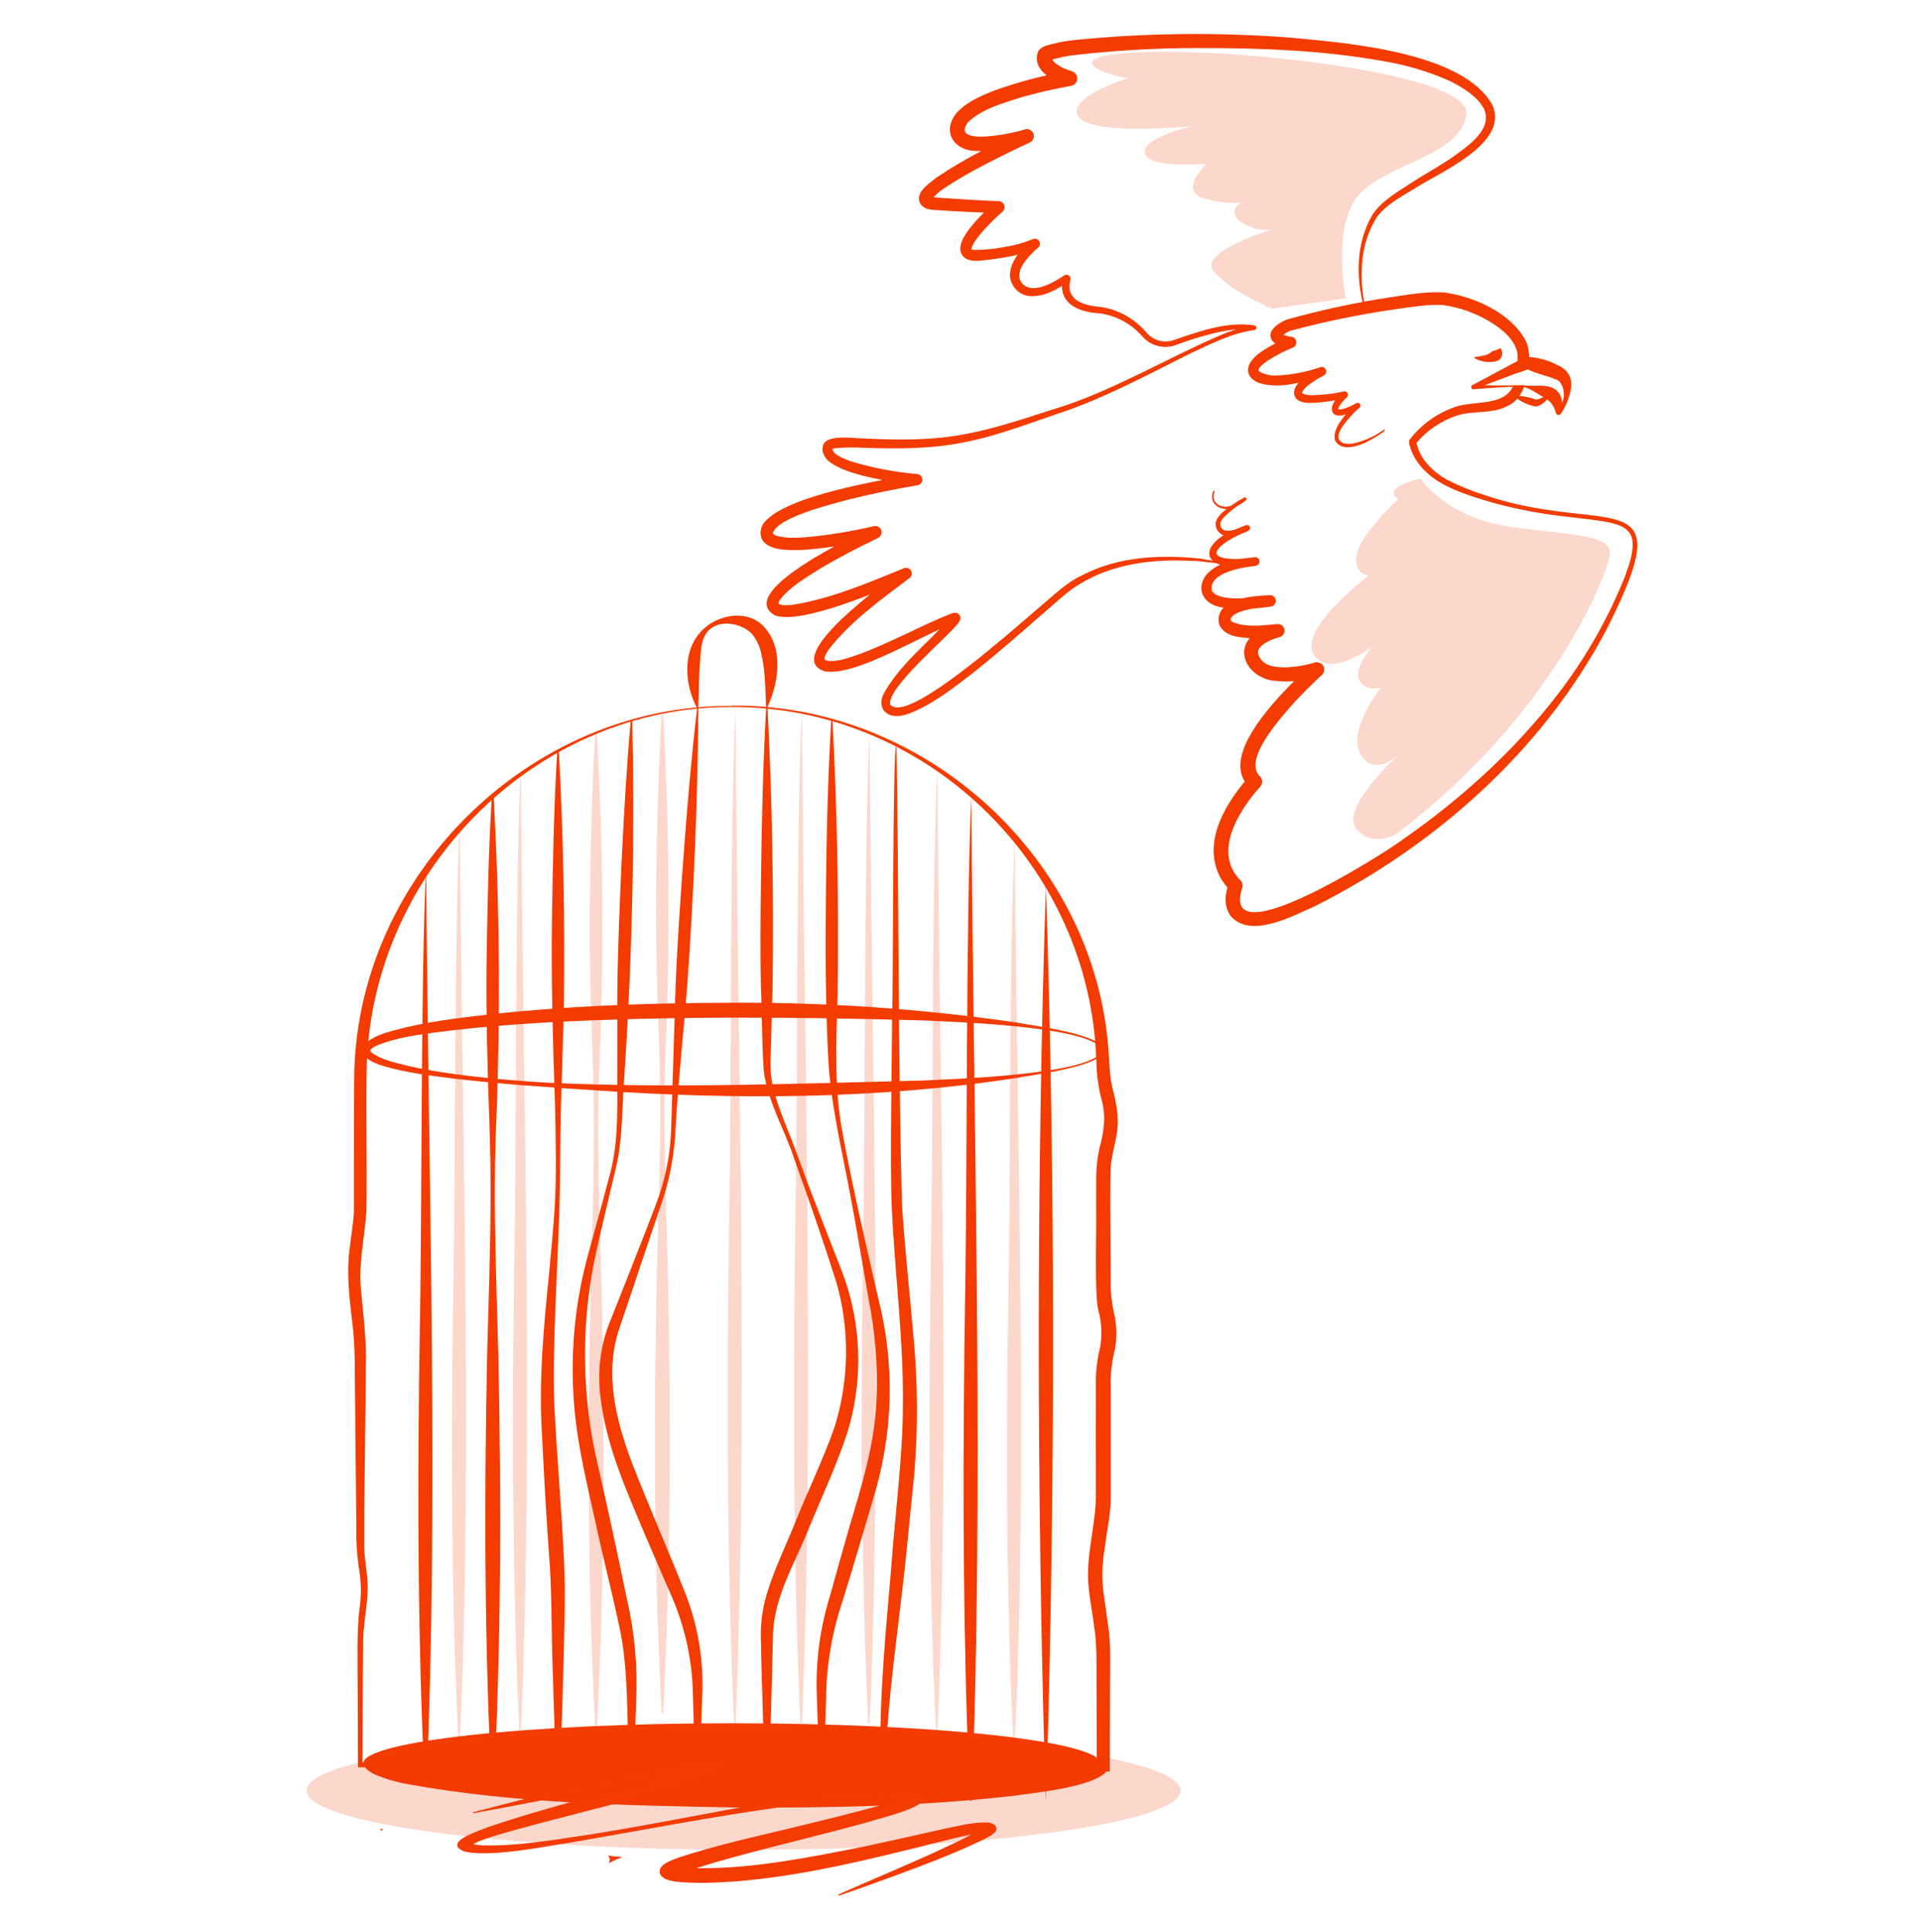 <svg width="170" height="171" viewBox="0 0 170 171" fill="none" xmlns="http://www.w3.org/2000/svg">
<g clip-path="url(#clip0_941_447467)">
<g clip-path="url(#clip1_941_447467)">
<path d="M61.835 62.666C61.779 70.902 61.422 79.225 60.836 87.443C60.547 91.137 60.007 96.175 59.82 99.811C59.737 101.897 59.382 103.964 58.762 105.958L56.772 111.841L54.8 117.718C53.509 121.577 54.536 125.721 55.934 129.44C57.414 133.259 59.103 137.065 60.618 140.887C61.802 143.843 62.332 147.02 62.17 150.2C62.084 153.18 61.981 156.533 61.826 159.514H61.702C61.643 158.48 61.602 157.446 61.562 156.409C61.481 154.661 61.41 151.994 61.354 150.2C61.331 147.159 60.697 144.153 59.491 141.362C58.659 139.468 57.852 137.565 57.029 135.668C55.421 131.831 53.676 127.953 53.18 123.747C52.887 121.605 53.117 119.425 53.85 117.392C54.608 115.448 55.393 113.533 56.138 111.608C56.793 109.925 57.768 107.504 58.364 105.827C59.022 103.883 59.381 101.85 59.429 99.799L59.814 87.402C59.972 83.388 60.28 79.036 60.578 75.018C60.888 70.892 61.245 66.77 61.727 62.656H61.848L61.835 62.666Z" fill="#F43B00"/>
<path d="M67.953 62.568C68.381 70.814 68.511 79.168 68.406 87.423L68.232 93.632C68.174 94.641 68.279 95.652 68.542 96.628C69.067 98.578 70.008 100.524 70.669 102.446C71.911 105.861 73.255 109.22 74.568 112.601C74.711 112.97 74.966 113.721 75.077 114.1C76.297 118.195 76.297 122.557 75.077 126.651C74.115 129.657 72.771 132.454 71.591 135.36C70.349 138.439 68.561 141.311 68.44 144.645C68.334 149.56 68.204 154.49 67.962 159.401H67.838C67.63 155.259 67.527 151.118 67.409 146.983C67.409 146.399 67.369 145.201 67.359 144.654C67.367 143.296 67.594 141.948 68.033 140.662C68.682 138.65 69.585 136.806 70.371 134.857C71.51 132.004 72.892 129.191 73.901 126.301C75.183 122.171 75.245 117.759 74.081 113.594C72.91 109.9 71.634 106.23 70.324 102.582C69.508 100.099 68.151 97.826 67.686 95.231C67.474 94.032 67.459 88.711 67.375 87.429C67.31 84.421 67.338 81.13 67.375 78.116C67.446 72.975 67.546 67.719 67.841 62.593L67.953 62.568Z" fill="#F43B00"/>
<path d="M55.981 63.779C56.202 73.745 56.003 83.999 55.361 93.961L55.177 96.976C55.087 98.795 55.019 101.26 54.615 103.011C53.936 105.954 53.194 108.885 52.579 111.837C51.434 117.71 51.547 123.759 52.911 129.585C53.815 133.506 54.659 137.443 55.472 141.383C56.174 144.36 56.462 147.42 56.326 150.476C56.242 153.375 56.14 156.644 55.985 159.531H55.86C55.755 157.52 55.67 155.508 55.606 153.496C55.513 150.569 55.516 147.405 54.951 144.552C54.358 141.622 53.588 138.682 52.945 135.751C52.098 131.793 51.042 127.856 50.794 123.799C50.516 119.729 50.891 115.642 51.902 111.691C52.542 109.257 53.262 106.829 53.88 104.395C54.895 101.002 54.612 97.445 54.656 93.943V87.901C54.699 83.993 54.879 79.749 55.059 75.834C55.261 71.814 55.488 67.793 55.848 63.779H55.981Z" fill="#F43B00"/>
<path d="M73.709 63.777C74.138 71.796 74.268 79.921 74.166 87.952C74.048 91.926 73.837 96.046 74.541 99.963C75.438 104.872 76.6 109.857 77.714 114.735C78.488 117.705 78.843 120.769 78.769 123.837C78.683 126.913 78.171 129.963 77.248 132.899C76.429 135.693 75.507 138.798 74.647 141.592C73.683 144.411 73.174 147.367 73.141 150.346C73.091 152.038 73.017 154.693 72.936 156.391C72.896 157.397 72.852 158.406 72.796 159.412H72.672C72.517 156.524 72.415 153.258 72.331 150.346C72.184 147.271 72.577 144.193 73.492 141.253C74.023 139.31 74.585 137.376 75.128 135.435C76.267 131.586 77.478 127.82 77.612 123.797C77.729 120.816 77.487 117.832 76.891 114.908C76.391 112.021 75.861 108.836 75.32 105.977C74.594 102.006 73.607 98.06 73.352 94.018C73.076 89.051 73.079 83.867 73.129 78.893C73.178 73.92 73.302 68.779 73.594 63.784L73.709 63.777Z" fill="#F43B00"/>
<path d="M49.471 66.344C49.896 74.012 50.027 81.785 49.924 89.463C49.865 91.434 49.726 96.243 49.663 98.134C49.586 100.95 49.62 104.014 49.536 106.826C49.381 112.179 48.915 118.791 49.067 124.119C49.294 128.85 49.754 133.783 49.952 138.517C50.095 141.417 49.952 144.326 49.896 147.225C49.791 151.078 49.676 154.934 49.471 158.786H49.347C49.139 154.934 49.036 151.078 48.918 147.225C48.822 144.347 48.869 141.47 48.682 138.595C48.406 134.854 48.17 130.803 47.993 127.055C47.683 122.212 48.145 117.376 48.633 112.564C48.779 110.875 49.03 108.478 49.114 106.808C49.285 104.014 49.204 100.947 49.151 98.146C48.965 92.63 48.773 86.315 48.881 80.805C48.953 76.02 49.052 71.131 49.347 66.356L49.471 66.344Z" fill="#F43B00"/>
<path d="M43.691 70.234C44.262 80.366 44.326 90.52 43.883 100.658C43.691 107.1 43.952 113.588 44.125 120.024C44.386 132.942 44.374 145.85 43.691 158.759H43.567C42.884 145.85 42.868 132.942 43.129 120.024C43.303 113.588 43.563 107.1 43.374 100.658C43.185 95.38 42.992 89.333 43.101 84.058C43.172 79.476 43.275 74.797 43.567 70.225L43.691 70.234Z" fill="#F43B00"/>
<path d="M37.733 76.797C37.885 101.322 38.748 128.527 37.954 152.944C37.879 154.636 37.829 156.328 37.733 158.02H37.609C37.513 156.328 37.463 154.636 37.389 152.944C36.954 141.125 36.982 129.226 37.174 117.41C37.376 107.376 37.236 86.576 37.733 76.797Z" fill="#F43B00"/>
<path opacity="0.2" d="M40.71 72.719C40.859 97.244 41.725 124.449 40.93 148.866C40.856 150.558 40.806 152.25 40.71 153.942H40.586C40.489 152.25 40.44 150.558 40.365 148.866C39.931 137.047 39.959 125.148 40.151 113.332C40.353 103.298 40.213 82.498 40.71 72.719Z" fill="#F43B00"/>
<path opacity="0.2" d="M46.108 67.816C46.26 93.584 47.127 122.189 46.332 147.854C46.257 149.632 46.204 151.411 46.108 153.19H45.984C45.891 151.411 45.838 149.632 45.764 147.854C45.329 135.436 45.357 122.924 45.549 110.503C45.754 99.948 45.611 78.111 46.108 67.816Z" fill="#F43B00"/>
<path opacity="0.2" d="M52.841 64.793C53.414 74.913 53.479 85.056 53.034 95.183C52.844 101.615 53.105 108.091 53.276 114.521C53.537 127.417 53.524 140.307 52.841 153.197H52.717C52.034 140.307 52.019 127.429 52.279 114.521C52.453 108.091 52.714 101.615 52.525 95.183C52.335 89.905 52.143 83.873 52.251 78.605C52.323 74.029 52.425 69.36 52.717 64.793H52.841Z" fill="#F43B00"/>
<path opacity="0.2" d="M58.708 63.286C59.283 73.402 59.347 83.541 58.901 93.663C58.711 100.099 58.972 106.575 59.146 113.001C59.407 125.897 59.391 138.79 58.708 151.677H58.584C57.901 138.79 57.889 125.91 58.149 113.001C58.323 106.575 58.584 100.096 58.392 93.663C58.202 88.386 58.01 82.357 58.118 77.088C58.193 72.512 58.292 67.843 58.584 63.273L58.708 63.286Z" fill="#F43B00"/>
<path opacity="0.2" d="M65.122 62.66C65.271 89.803 66.137 119.907 65.342 146.929C65.268 148.791 65.218 150.676 65.122 152.548H64.998C64.901 150.685 64.852 148.801 64.777 146.929C64.343 133.846 64.371 120.68 64.563 107.604C64.765 96.496 64.625 73.52 65.122 62.66Z" fill="#F43B00"/>
<path opacity="0.2" d="M70.993 62.66C71.145 89.803 72.008 119.907 71.213 146.929C71.139 148.791 71.089 150.676 70.993 152.548H70.869C70.773 150.685 70.723 148.801 70.648 146.929C70.214 133.846 70.242 120.68 70.434 107.604C70.636 96.496 70.496 73.52 70.993 62.66Z" fill="#F43B00"/>
<path opacity="0.2" d="M76.993 64.66C77.145 91.199 78.008 120.633 77.213 147.054C77.139 148.875 77.089 150.718 76.993 152.548H76.869C76.773 150.727 76.723 148.884 76.648 147.054C76.214 134.262 76.242 121.389 76.434 108.604C76.636 97.743 76.496 75.278 76.993 64.66Z" fill="#F43B00"/>
<path opacity="0.2" d="M82.993 67.816C83.145 93.596 84.008 122.189 83.213 147.853C83.139 149.622 83.089 151.412 82.993 153.19H82.869C82.773 151.421 82.723 149.631 82.648 147.853C82.214 135.428 82.242 122.923 82.434 110.503C82.636 99.953 82.496 78.131 82.993 67.816Z" fill="#F43B00"/>
<path opacity="0.2" d="M89.85 74.281C90.002 98.341 90.866 125.027 90.071 148.979C89.996 150.631 89.947 152.301 89.85 153.96H89.726C89.63 152.309 89.58 150.639 89.506 148.979C89.071 137.383 89.099 125.712 89.292 114.121C89.493 104.274 89.354 83.907 89.85 74.281Z" fill="#F43B00"/>
<path d="M79.376 66.034C79.578 76.959 79.525 96.225 79.879 106.929C80.096 110.267 80.606 115.169 80.904 118.565C81.262 122.481 81.281 126.421 80.963 130.341L80.382 136.165C79.836 141.976 78.923 147.76 78.519 153.584C78.392 155.518 78.373 157.474 78.268 159.42H78.144C78.06 157.468 77.973 155.524 77.951 153.568C78.013 147.71 78.687 141.883 79.131 136.047C79.441 132.616 79.957 127.841 79.944 124.445C80.025 118.829 79.218 112.586 78.966 106.976C78.774 102.94 78.994 93.546 78.988 89.417C79.1 89.47 79.019 65.745 79.361 66.034H79.376Z" fill="#F43B00"/>
<path d="M86.007 70.504C86.159 97.349 87.025 127.124 86.23 153.847C86.156 155.71 86.103 157.551 86.007 159.404H85.882C85.789 157.542 85.737 155.701 85.662 153.847C85.227 140.911 85.255 127.888 85.448 114.954C85.653 103.967 85.51 81.239 86.007 70.504Z" fill="#F43B00"/>
<path d="M92.606 78.402C93.445 104.418 93.426 130.868 92.699 156.875L92.606 159.405L92.513 156.875C91.787 130.856 91.768 104.409 92.606 78.402Z" fill="#F43B00"/>
<path d="M97.746 92.974C97.6 94.433 91.326 95.147 89.954 95.429C77.598 97.32 65.043 97.364 52.594 96.507C48.443 96.243 44.296 95.957 40.16 95.476C38.09 95.209 36.004 94.97 33.986 94.374C33.092 94.132 31.331 93.359 32.455 92.272C33.477 91.474 34.793 91.245 36.004 90.925C37.37 90.614 38.748 90.382 40.126 90.189C48.388 89.078 56.736 88.783 65.062 88.761C73.392 88.73 81.713 89.313 89.957 90.506C91.431 90.801 97.588 91.515 97.746 92.974ZM97.622 92.974C96.849 90.819 84.176 90.441 81.637 90.326C70.594 90.015 59.533 89.925 48.496 90.499C45.742 90.664 42.976 90.869 40.251 91.179C37.913 91.49 35.476 91.673 33.287 92.579C33.157 92.644 33.033 92.721 32.918 92.809C32.855 92.853 32.806 92.915 32.778 92.986C32.799 93.061 32.843 93.128 32.905 93.175C33.837 93.855 35.038 94.067 36.146 94.355C37.484 94.666 38.847 94.883 40.216 95.072C42.952 95.445 45.711 95.678 48.471 95.839C59.52 96.361 70.588 95.914 81.64 95.65C84.263 95.519 96.821 95.15 97.622 92.986V92.974Z" fill="#F43B00"/>
<path d="M64.788 159.64C82.805 159.64 97.41 158.051 97.41 156.091C97.41 154.132 82.805 152.543 64.788 152.543C46.771 152.543 32.166 154.132 32.166 156.091C32.166 158.051 46.771 159.64 64.788 159.64Z" fill="#F43B00"/>
<path d="M64.769 62.587C47.533 62.525 33.187 76.924 32.482 93.989C32.377 98.202 32.516 102.939 32.445 107.155C32.302 109.484 31.737 111.753 31.954 114.091C32.159 116.373 32.491 118.847 32.383 121.132C32.383 125.478 32.221 132.603 32.249 136.924C32.268 138.07 32.532 139.274 32.56 140.426C32.56 142.202 32.1 143.919 32.156 145.685C32.109 147.992 32.109 153.863 32.088 156.225L31.892 156.029H32.6C32.645 156.206 32.757 156.358 32.91 156.455C33.328 156.727 33.783 156.936 34.261 157.076C38.899 158.352 43.764 158.578 48.542 158.938C54.04 159.274 59.553 159.345 65.061 159.308C73.309 159.202 81.58 158.907 89.763 157.883C91.787 157.649 93.79 157.255 95.752 156.706C96.249 156.583 96.714 156.357 97.118 156.042L97.661 155.654H97.686L97.115 156.225L97.09 149.175C97.074 147.489 97.149 145.645 96.882 143.987C96.748 142.925 96.478 141.504 96.388 140.457C96.112 137.818 96.99 135.13 97.031 132.522C97.015 129.272 97.031 125.183 97.031 121.939C97.058 121.021 97.187 120.109 97.416 119.219C97.595 118.136 97.537 117.027 97.245 115.969C96.888 114.681 97.105 108.462 97.056 107.047C97.056 106.537 97.056 104.917 97.056 104.405C97.052 103.479 97.149 102.556 97.344 101.651C97.72 100.307 97.934 98.938 97.59 97.566C97.349 96.685 97.19 95.784 97.115 94.874L97.034 93.114C96.103 76.188 81.781 62.5 64.769 62.587ZM64.769 62.463C81.859 62.273 96.95 75.912 98.155 93.036C98.217 94.082 98.26 95.445 98.53 96.435C98.841 97.634 99.089 98.891 98.915 100.13C98.76 101.291 98.369 102.393 98.335 103.563C98.316 104.02 98.301 104.805 98.313 105.286C98.282 106.342 98.363 112.855 98.344 114.075C98.386 114.925 98.51 115.768 98.717 116.593C98.89 117.54 98.89 118.511 98.717 119.458C98.43 120.564 98.306 121.705 98.347 122.845C98.347 125.742 98.347 129.641 98.347 132.538C98.369 133.972 97.978 135.589 97.823 136.999C97.57 138.389 97.541 139.81 97.739 141.209C97.838 141.829 98.009 143.199 98.105 143.826C98.388 145.539 98.273 147.458 98.288 149.19L98.266 156.241V156.815H97.67L98.214 156.424C97.593 158.165 91.657 158.668 89.909 158.945C81.663 159.895 73.359 160.05 65.073 159.997C55.427 159.814 45.701 159.659 36.183 157.948C35.147 157.765 34.135 157.469 33.165 157.063C32.82 156.877 32.463 156.716 32.293 156.303L32.476 156.436H31.697V156.241L31.669 149.215C31.669 147.101 31.566 144.232 31.864 142.168C32.005 141.031 31.973 139.88 31.768 138.753C31.6 137.58 31.526 136.395 31.548 135.211C31.529 131.709 31.433 124.655 31.411 121.16C31.422 120.004 31.372 118.849 31.262 117.698C31.004 115.376 30.641 112.93 30.951 110.589C31.079 109.422 31.296 108.295 31.337 107.137C31.337 106.115 31.337 104.687 31.337 103.647C31.337 101.499 31.337 97.891 31.358 95.743C31.324 77.737 46.806 62.351 64.772 62.491L64.769 62.463Z" fill="#F43B00"/>
<path d="M61.713 62.676C60.543 60.472 60.369 57.324 62.412 55.573C63.725 54.43 65.954 54.02 67.379 55.225C69.435 57.066 69.006 60.326 67.948 62.586L67.826 62.555C67.767 60.922 67.752 59.329 67.413 57.898C67.29 57.237 66.999 56.618 66.569 56.1C65.691 55.169 63.651 54.759 62.682 55.871C62.167 56.439 62.083 57.243 62.03 57.972C61.977 58.702 61.909 59.475 61.894 60.254C61.878 61.034 61.872 61.831 61.822 62.66L61.701 62.688L61.713 62.676Z" fill="#F43B00"/>
<path d="M33.933 161.942C33.859 161.985 33.786 162.03 33.715 162.077V161.996C33.715 161.953 33.69 161.909 33.687 161.894C33.684 161.878 33.646 161.853 33.659 161.857C33.749 161.888 33.841 161.916 33.933 161.942C34.332 162.052 34.746 162.106 35.161 162.102C36.878 162.108 38.593 161.994 40.293 161.76C48.889 160.643 57.334 158.656 65.893 157.268C68.479 156.822 71.089 156.523 73.71 156.374C74.608 156.332 75.508 156.364 76.401 156.47C76.624 156.499 76.84 156.568 77.038 156.675C77.143 156.736 77.23 156.823 77.291 156.929C77.352 157.034 77.383 157.153 77.383 157.274C77.383 157.396 77.352 157.515 77.291 157.62C77.23 157.725 77.143 157.813 77.038 157.873C75.774 158.687 74.318 158.997 72.931 159.46C67.942 160.925 62.85 162.093 57.874 163.527C56.969 163.816 56.011 164.052 55.115 164.385C54.686 164.545 54.272 164.727 53.885 164.949C53.965 164.842 54.001 164.708 53.986 164.576C53.971 164.448 53.91 164.33 53.815 164.244L53.785 164.235H53.804C53.807 164.238 53.811 164.241 53.815 164.244L53.854 164.256C54.269 164.323 54.691 164.364 55.115 164.385C56.011 164.052 56.969 163.816 57.874 163.527C62.85 162.093 67.942 160.925 72.931 159.46C74.318 158.997 75.774 158.687 77.038 157.873C77.143 157.813 77.23 157.725 77.291 157.62C77.352 157.515 77.383 157.396 77.383 157.274C77.383 157.153 77.352 157.034 77.291 156.929C77.23 156.823 77.143 156.736 77.038 156.675C76.84 156.568 76.624 156.499 76.401 156.47C75.508 156.364 74.608 156.332 73.71 156.374C71.089 156.523 68.479 156.822 65.893 157.268C57.334 158.656 48.889 160.643 40.293 161.76C38.593 161.994 36.878 162.108 35.161 162.102C34.746 162.106 34.332 162.052 33.933 161.942Z" fill="#F43B00"/>
<path opacity="0.2" d="M65.834 163.739C87.203 163.739 104.525 161.392 104.525 158.498C104.525 155.604 87.203 153.258 65.834 153.258C44.465 153.258 27.143 155.604 27.143 158.498C27.143 161.392 44.465 163.739 65.834 163.739Z" fill="#F43B00"/>
<path d="M41.949 160.409C46.549 159.195 51.198 158.043 55.943 157.011C58.387 156.496 60.736 155.889 63.324 155.646C64.426 155.585 64.761 156.314 63.995 156.708C62.078 157.618 59.825 158.164 57.716 158.771C53.163 160.075 48.466 161.137 44.009 162.441C43.194 162.714 42.284 162.957 41.757 163.351C41.757 163.351 41.757 163.351 41.757 163.321C41.757 163.291 41.757 163.26 41.757 163.23C41.709 163.2 41.709 163.2 41.709 163.2C41.949 163.291 42.38 163.321 42.667 163.351C45.831 163.442 49.185 162.836 52.3 162.381C58.771 161.349 65.049 159.984 71.519 158.983C74.395 158.558 77.366 158.103 80.385 158.316C80.913 158.376 81.488 158.467 81.775 158.831C82.494 159.923 78.229 160.834 77.079 161.228C72.525 162.502 67.781 163.564 63.276 164.868C62.317 165.172 61.119 165.475 60.4 165.9C60.352 165.9 60.4 165.9 60.4 165.9C60.4 165.9 60.4 165.9 60.4 165.869C60.448 165.809 60.496 165.687 60.448 165.566C60.4 165.445 60.304 165.354 60.16 165.293C60.208 165.293 60.256 165.323 60.304 165.323C65.097 165.596 69.842 164.747 74.442 163.867C77.606 163.26 80.673 162.532 83.836 161.835C84.938 161.622 86.041 161.319 87.287 161.319C87.574 161.319 87.91 161.38 88.102 161.592C88.245 161.744 88.245 161.895 88.197 162.047C87.958 162.411 87.574 162.563 87.143 162.805C84.459 164.11 81.584 165.172 78.708 166.233C77.27 166.749 75.832 167.265 74.347 167.78C74.251 167.811 74.155 167.72 74.251 167.689C76.647 166.628 80.098 165.172 82.446 164.11C83.98 163.382 85.609 162.714 86.903 161.835C86.951 161.804 86.951 161.774 86.951 161.804C86.903 161.895 86.951 161.956 86.999 162.047C87.143 162.168 87.239 162.168 87.287 162.168C87.335 162.168 87.287 162.168 87.287 162.168C87.287 162.168 87.239 162.168 87.191 162.168C85.418 162.411 81.584 163.473 79.762 163.897C75.018 165.05 70.321 166.112 65.193 166.537C63.419 166.658 61.694 166.749 59.873 166.567C59.394 166.506 58.867 166.385 58.579 166.082C58.243 165.718 58.435 165.263 58.819 165.02C59.154 164.777 59.633 164.595 60.065 164.443C63.803 163.2 67.829 162.381 71.711 161.41C73.244 161.046 74.778 160.652 76.312 160.257C77.654 159.893 79.139 159.529 80.29 158.983C80.29 158.983 80.242 159.013 80.242 159.044C80.194 159.135 80.338 159.317 80.385 159.317C80.29 159.286 80.146 159.256 80.002 159.256C77.222 159.013 74.395 159.347 71.615 159.65C63.467 160.621 55.559 162.32 47.508 163.594C45.878 163.837 44.249 164.079 42.476 164.049C41.996 164.019 41.613 164.019 41.038 163.867C39.217 163.048 42.38 162.077 43.29 161.713C47.7 160.196 52.396 159.044 56.949 157.8C58.962 157.224 61.119 156.708 62.892 155.95C62.653 156.162 62.796 156.587 63.324 156.617C63.084 156.617 62.605 156.678 62.221 156.738C55.416 157.8 48.706 159.286 41.949 160.5C41.901 160.561 41.805 160.439 41.949 160.409Z" fill="#F43B00"/>
<path d="M108.555 49.841C107.456 49.937 106.423 49.611 105.333 49.639C101.968 49.487 98.503 49.915 95.591 51.706C94.517 52.327 93.645 53.221 92.695 54.01C90.521 55.901 88.373 57.807 86.107 59.598C84.374 60.921 82.642 62.302 80.587 63.134C80.031 63.33 79.345 63.525 78.724 63.255C77.927 62.877 77.895 62.06 78.262 61.368C79.696 58.813 82.08 56.978 84.008 54.848C84.077 54.77 84.142 54.689 84.201 54.603C84.201 54.603 84.201 54.603 84.185 54.643C84.182 54.663 84.182 54.683 84.185 54.702C84.182 54.786 84.205 54.869 84.25 54.94C84.296 55.01 84.362 55.065 84.44 55.097C84.589 55.137 84.589 55.112 84.601 55.115C84.614 55.118 84.601 55.115 84.601 55.115C81.77 56.112 75.651 59.986 72.966 59.409C69.175 58.074 78.659 51.399 79.969 50.362L80.463 51.228C77.948 52.256 70.966 55.333 68.61 54.469C65.012 52.405 75.75 47.41 77.302 46.618L77.669 47.668C75.631 48.14 73.562 48.468 71.478 48.649C70.947 48.69 70.413 48.704 69.88 48.689C69.194 48.649 68.284 48.602 67.682 48.028C67.185 47.565 67.287 46.693 67.657 46.264C69.588 43.868 77.917 42.517 81.099 41.965L81.127 42.946C80.097 42.828 79.091 42.675 78.079 42.483C76.542 42.151 74.956 41.862 73.586 40.987C73.142 40.704 72.655 40.055 72.876 39.434C73.142 38.404 75.632 38.813 76.474 38.813C79.504 38.953 82.509 39.009 85.477 38.419C88.457 37.882 91.322 36.82 94.207 35.936C99.015 34.309 103.396 31.683 108.049 29.677C108.997 29.261 109.997 28.973 111.02 28.82L110.996 29.23C109.443 28.957 107.795 29.395 106.28 29.814C105.498 30.04 104.752 30.307 103.961 30.593C103.529 30.725 103.071 30.746 102.629 30.653C102.187 30.56 101.776 30.357 101.434 30.062C101.277 29.918 101.129 29.766 100.99 29.606C100.046 28.598 98.788 27.942 97.423 27.743C95.442 27.647 93.579 26.846 94.117 24.508L94.653 24.896C93.654 25.588 92.543 26.25 91.263 26.215C90.778 26.195 90.319 25.992 89.978 25.646C89.637 25.3 89.439 24.838 89.426 24.353C89.444 23.421 89.953 22.707 90.497 22.052C90.762 21.743 91.051 21.455 91.36 21.189L91.856 21.925C90.5 22.571 89.037 22.8 87.569 22.99C86.883 23.043 86.197 23.238 85.52 22.894C83.76 21.736 87.184 18.78 88.063 17.908L88.417 18.839C86.936 18.839 85.505 18.749 84.055 18.668L82.971 18.603C82.481 18.572 81.925 18.566 81.537 18.113C80.873 17.098 82.26 16.25 82.928 15.716C85.377 14.049 87.966 12.792 90.612 11.509L91.052 12.655C89.478 13.096 87.985 13.456 86.312 13.357C84.396 13.279 83.394 11.587 84.694 10.004C85.557 9.044 86.74 8.542 87.867 8.079C90.057 7.277 92.316 6.68 94.616 6.294L94.548 7.585C93.269 7.197 91.347 6.241 91.9 4.59C92.045 4.346 92.271 4.162 92.539 4.071C93.432 3.793 94.352 3.611 95.284 3.528C101.612 2.908 107.982 2.844 114.321 3.338C119.257 3.801 129.598 4.602 132.156 9.33C133.624 12.745 127.378 15.291 125.149 16.747C124.003 17.448 122.703 18.137 121.899 19.23C121.175 20.404 120.738 21.731 120.623 23.105C120.486 24.485 120.579 25.878 120.899 27.227C120.901 27.235 120.901 27.244 120.9 27.252C120.898 27.26 120.895 27.267 120.891 27.274C120.887 27.281 120.881 27.287 120.875 27.292C120.868 27.297 120.86 27.3 120.852 27.302C120.837 27.305 120.821 27.302 120.807 27.294C120.793 27.286 120.783 27.274 120.778 27.259C120.033 24.548 120.061 21.45 121.539 18.973C122.38 17.762 123.653 17.042 124.845 16.259C126.037 15.477 127.26 14.816 128.415 14.046C129.765 13.071 132.227 11.54 131.405 9.653C130.824 8.535 129.542 7.769 128.427 7.194C126.545 6.354 124.562 5.758 122.529 5.418C117.056 4.434 111.436 4.236 105.87 4.254C102.386 4.259 98.905 4.454 95.442 4.838C94.604 4.916 93.777 5.081 92.974 5.331L92.996 5.307C93.01 5.295 93.022 5.281 93.033 5.266C93.081 5.203 93.114 5.13 93.129 5.052C93.116 5.125 93.126 5.2 93.16 5.266C93.496 5.8 94.247 6.092 94.911 6.312C95.053 6.356 95.177 6.447 95.261 6.569C95.346 6.691 95.387 6.839 95.378 6.987C95.369 7.136 95.311 7.277 95.212 7.388C95.113 7.499 94.98 7.574 94.834 7.601C93.365 7.86 91.91 8.194 90.475 8.601C88.82 9.125 86.942 9.625 85.691 10.842C84.108 13.015 89.863 11.773 90.705 11.463C90.86 11.407 91.032 11.415 91.181 11.485C91.331 11.556 91.447 11.683 91.502 11.838C91.558 11.994 91.55 12.166 91.48 12.315C91.409 12.465 91.282 12.58 91.127 12.636C89.832 13.236 88.538 13.878 87.271 14.533C86.004 15.174 84.776 15.888 83.592 16.672C83.194 16.928 82.836 17.242 82.531 17.604C82.499 17.644 82.49 17.678 82.496 17.656C82.506 17.578 82.486 17.5 82.44 17.436C82.388 17.38 82.388 17.396 82.419 17.408C82.621 17.465 82.83 17.494 83.04 17.495C84.812 17.616 86.659 17.746 88.41 17.805C88.519 17.805 88.625 17.838 88.714 17.899C88.803 17.96 88.871 18.048 88.909 18.149C88.948 18.25 88.954 18.361 88.927 18.466C88.901 18.571 88.843 18.666 88.761 18.737C88.07 19.34 87.422 19.993 86.824 20.689C86.513 21.081 86.051 21.649 86.011 22.074C86.011 22.074 85.986 22.046 86.011 22.074C86.062 22.1 86.118 22.117 86.175 22.124C87.067 22.131 87.957 22.05 88.833 21.885C89.725 21.754 90.599 21.516 91.434 21.174C91.532 21.127 91.644 21.117 91.749 21.147C91.854 21.176 91.944 21.243 92.003 21.334C92.062 21.426 92.086 21.535 92.07 21.643C92.053 21.751 91.999 21.849 91.915 21.919C91.124 22.62 89.59 24.092 90.546 25.138C91.509 26.07 93.275 25.005 94.234 24.378C94.294 24.338 94.365 24.317 94.437 24.319C94.509 24.32 94.579 24.343 94.637 24.386C94.696 24.428 94.74 24.487 94.764 24.555C94.788 24.623 94.79 24.696 94.772 24.766C94.3 26.628 96.041 27.066 97.516 27.178C98.36 27.315 99.17 27.614 99.9 28.059C100.532 28.451 101.098 28.94 101.577 29.509C101.853 29.816 102.211 30.038 102.61 30.148C103.008 30.259 103.429 30.254 103.824 30.133C106.134 29.36 108.59 28.42 111.079 28.808C111.128 28.818 111.17 28.846 111.2 28.885C111.23 28.924 111.245 28.973 111.242 29.022C111.24 29.071 111.22 29.118 111.186 29.154C111.152 29.189 111.107 29.212 111.058 29.218C109.102 29.472 107.239 30.428 105.442 31.263C101.806 33.073 98.218 35.02 94.374 36.377C91.561 37.308 88.522 38.522 85.619 39.099C82.621 39.757 79.482 39.739 76.442 39.639C75.59 39.585 74.735 39.6 73.884 39.683C73.812 39.694 73.742 39.716 73.676 39.748C73.676 39.748 73.698 39.748 73.723 39.683C73.748 39.618 73.723 39.683 73.723 39.683C73.639 40.245 74.89 40.664 75.365 40.847C77.274 41.419 79.236 41.795 81.22 41.968C81.285 41.974 81.348 41.993 81.405 42.023C81.463 42.054 81.513 42.095 81.555 42.146C81.596 42.196 81.627 42.254 81.645 42.316C81.664 42.378 81.671 42.443 81.664 42.508C81.653 42.617 81.607 42.719 81.531 42.799C81.456 42.879 81.357 42.931 81.248 42.949C79.243 43.293 77.231 43.7 75.257 44.191C73.788 44.582 68.762 45.799 68.427 47.214C68.455 47.283 68.514 47.32 68.613 47.37C69.395 47.68 70.501 47.609 71.382 47.553C73.401 47.367 75.404 47.04 77.377 46.572C77.511 46.542 77.651 46.562 77.771 46.629C77.891 46.696 77.982 46.805 78.027 46.934C78.072 47.064 78.067 47.206 78.014 47.332C77.962 47.459 77.864 47.562 77.74 47.621C75.958 48.475 74.183 49.4 72.49 50.415C71.295 51.172 69.985 51.933 69.113 53.02C69.008 53.136 68.943 53.283 68.93 53.439C69.259 53.631 69.805 53.572 70.218 53.532C73.617 52.986 76.859 51.595 80.037 50.3C80.15 50.255 80.276 50.251 80.391 50.291C80.506 50.331 80.603 50.411 80.663 50.517C80.724 50.623 80.743 50.747 80.719 50.867C80.695 50.986 80.628 51.093 80.531 51.166C78.023 53.063 75.353 54.969 73.409 57.45C73.204 57.76 72.966 58.099 73.021 58.381C73.071 58.432 73.135 58.466 73.204 58.48C74.117 58.636 75.139 58.229 76.045 57.922C78.839 56.9 81.407 55.438 84.17 54.333L84.312 54.283C84.351 54.269 84.39 54.259 84.43 54.252C84.528 54.23 84.631 54.236 84.725 54.271C84.821 54.306 84.903 54.372 84.959 54.457C85.014 54.543 85.041 54.644 85.036 54.746C85.012 54.9 84.946 55.044 84.843 55.162C83.698 56.605 78.606 60.803 78.811 62.355C79.802 63.671 84.645 59.809 85.678 59.046C87.939 57.295 90.102 55.413 92.282 53.538C93.396 52.607 94.455 51.548 95.784 50.94C99.043 49.226 102.831 49.077 106.42 49.465C107.115 49.626 107.826 49.709 108.54 49.71C108.556 49.71 108.572 49.717 108.584 49.728C108.596 49.74 108.602 49.756 108.602 49.772C108.602 49.789 108.596 49.805 108.584 49.816C108.572 49.828 108.556 49.834 108.54 49.834L108.555 49.841Z" fill="#F43B00"/>
<path fill-rule="evenodd" clip-rule="evenodd" d="M108.948 44.798C108.133 45.032 107.18 44.549 107.527 43.551L107.539 43.529C107.546 43.514 107.547 43.497 107.541 43.481C107.535 43.465 107.523 43.453 107.508 43.446C107.493 43.439 107.476 43.438 107.46 43.444C107.444 43.45 107.431 43.462 107.424 43.477C107.036 44.444 107.781 45.049 108.604 45.059C108.596 45.065 108.589 45.071 108.582 45.077C108.188 45.39 107.806 45.694 107.645 46.23C107.622 46.397 107.638 46.567 107.693 46.726C107.748 46.885 107.84 47.028 107.961 47.145C108.069 47.249 108.197 47.329 108.338 47.38C107.896 47.654 107.503 47.994 107.216 48.447C106.811 49.297 107.346 49.763 108.033 49.987C107.578 50.201 107.158 50.491 106.797 50.893C105.86 52.145 106.561 53.442 108.005 53.731C108.113 53.754 108.221 53.775 108.328 53.794C108.167 53.955 108.044 54.151 107.97 54.369C107.865 54.677 107.864 55.011 107.968 55.32C108.439 56.295 109.559 56.394 110.49 56.477C110.544 56.482 110.597 56.487 110.649 56.492C110.402 56.783 110.228 57.136 110.169 57.565C110.041 59.012 111.442 60.111 112.749 60.253C113.359 60.324 113.974 60.336 114.584 60.292C112.107 62.75 108.649 66.751 110.216 69.178C108.277 71.501 106.505 74.72 108.042 77.663C108.225 77.979 108.439 78.276 108.68 78.55C108.449 79.391 108.401 80.244 108.936 81.047C110.506 82.919 113.61 81.499 115.676 80.554C115.93 80.438 116.169 80.329 116.387 80.234C127.129 74.832 136.619 66.41 142.254 55.708C147.011 46.283 145.108 46.072 139.763 45.481C137.508 45.231 134.641 44.914 131.403 43.809C130.275 43.457 129.178 43.009 128.125 42.471C126.876 41.757 125.701 40.643 125.42 39.196C126.351 38.102 127.56 37.278 128.92 36.811C129.568 36.586 130.258 36.536 130.948 36.486C131.834 36.421 132.721 36.357 133.521 35.92C134.27 35.564 134.731 34.879 135.002 34.117L134.969 34.132H133.997C133.446 35.403 132.081 35.546 130.716 35.689C129.989 35.765 129.263 35.842 128.659 36.088C127.135 36.65 125.801 37.63 124.81 38.916C124.698 39.103 124.787 39.367 124.862 39.59C124.885 39.659 124.907 39.725 124.921 39.782C125.421 41.179 126.598 42.241 127.874 42.918C129.24 43.638 130.941 44.141 132.422 44.569C133.974 44.985 135.55 45.309 137.141 45.538C137.877 45.648 138.621 45.731 139.362 45.813C140.213 45.908 141.061 46.003 141.89 46.137L141.912 46.141C142.995 46.336 144.317 46.574 144.529 47.789C144.665 48.84 144.296 49.861 143.936 50.856C143.9 50.957 143.863 51.057 143.828 51.157C142.338 54.84 140.353 58.304 137.929 61.452C134.064 66.49 129.289 70.787 124.083 74.401C122.596 75.509 107.958 84.86 109.982 78.613C110.025 78.498 110.034 78.372 110.009 78.251C109.983 78.13 109.923 78.019 109.837 77.93C107.356 75.45 109.688 71.749 111.578 69.638C111.697 69.505 111.758 69.331 111.748 69.152C111.738 68.974 111.658 68.808 111.525 68.688C110.046 67.197 113.464 63.434 114.747 62.02C114.8 61.962 114.849 61.908 114.894 61.858C115.583 61.132 116.306 60.412 117.042 59.747C117.149 59.648 117.219 59.516 117.242 59.371C117.264 59.227 117.237 59.08 117.165 58.953C117.094 58.826 116.981 58.727 116.846 58.671C116.711 58.616 116.561 58.608 116.421 58.648C115.66 58.876 114.876 59.015 114.083 59.064C113.006 59.095 111.882 59.033 111.454 58.034C111.404 57.931 111.382 57.817 111.39 57.703C111.398 57.589 111.436 57.479 111.501 57.385C111.795 56.944 112.603 56.575 113.295 56.401C113.438 56.363 113.561 56.273 113.641 56.149C113.721 56.024 113.751 55.875 113.726 55.729C113.7 55.584 113.621 55.453 113.504 55.363C113.387 55.273 113.24 55.23 113.093 55.243C113.078 55.244 113.063 55.246 113.047 55.247L113.047 55.243C113.038 55.245 113.029 55.247 113.02 55.25C112.928 55.258 112.835 55.267 112.741 55.276C111.558 55.392 110.258 55.518 109.169 55.078C109.092 55.043 109.026 54.987 108.98 54.917C108.959 54.854 108.959 54.787 108.98 54.724C109.194 54.358 109.666 54.197 110.125 54.047C110.375 53.982 110.628 53.925 110.882 53.879C111.355 53.842 111.828 53.785 112.3 53.72C112.346 53.718 112.392 53.717 112.438 53.715L112.437 53.701C112.469 53.697 112.502 53.692 112.534 53.687C112.661 53.668 112.776 53.6 112.855 53.499C112.934 53.398 112.972 53.27 112.96 53.142C112.949 53.014 112.889 52.896 112.793 52.81C112.697 52.724 112.573 52.678 112.444 52.681C112.4 52.684 112.355 52.687 112.31 52.69C111.547 52.735 110.781 52.78 110.046 52.964C108.915 53.016 107.771 52.913 107.322 52.34C106.887 50.719 109.973 50.214 111.144 50.099L111.142 50.08C111.158 50.078 111.174 50.076 111.19 50.074C111.285 50.061 111.372 50.014 111.434 49.94C111.495 49.866 111.527 49.772 111.522 49.676C111.519 49.627 111.507 49.579 111.486 49.534C111.464 49.49 111.434 49.45 111.397 49.417C111.36 49.384 111.317 49.359 111.27 49.343C111.224 49.326 111.174 49.319 111.125 49.322C110.713 49.363 110.291 49.406 109.872 49.471C108.332 49.542 106.55 49.3 108.738 47.863C109.292 47.528 109.876 47.245 110.482 47.019L110.477 47.004C110.489 46.999 110.501 46.993 110.513 46.988C110.577 46.963 110.629 46.915 110.658 46.853C110.687 46.791 110.691 46.72 110.669 46.656C110.657 46.622 110.639 46.59 110.615 46.563C110.591 46.537 110.562 46.515 110.53 46.499C110.497 46.484 110.462 46.475 110.426 46.474C110.39 46.473 110.354 46.478 110.321 46.491C110.244 46.521 110.167 46.55 110.09 46.58C109.828 46.68 109.562 46.783 109.298 46.895C108.681 47.067 108.07 47.066 108.039 46.327C108.108 46.108 108.232 45.912 108.399 45.755C108.757 45.406 109.141 45.085 109.548 44.796C109.793 44.672 110.024 44.522 110.238 44.35C110.251 44.343 110.264 44.335 110.277 44.327L110.273 44.322C110.287 44.31 110.301 44.299 110.315 44.287C110.341 44.264 110.358 44.234 110.364 44.2C110.37 44.166 110.365 44.131 110.349 44.101C110.329 44.067 110.297 44.042 110.259 44.031C110.222 44.021 110.181 44.026 110.147 44.045C109.734 44.274 109.334 44.526 108.948 44.798ZM134.267 33.047L135.306 32.693C135.308 32.672 135.31 32.651 135.312 32.63C135.424 31.779 135.467 30.854 135.045 30.087C133.732 27.669 130.447 26.216 127.812 25.884C126.383 25.819 125.077 26.016 123.719 26.221C123.505 26.254 123.289 26.286 123.071 26.318C119.975 26.791 116.91 27.453 113.894 28.299C113.884 28.304 113.873 28.309 113.863 28.314C113.377 28.557 112.897 28.797 112.593 29.295C112.343 29.748 112.56 30.159 112.912 30.41C111.598 31.078 110.011 32.107 110.653 33.288C110.791 33.488 110.976 33.65 111.193 33.76L111.386 33.865L111.578 33.934C112.721 34.246 113.865 34.135 114.988 33.875C114.605 34.307 114.419 34.789 114.748 35.268C115.164 35.673 115.676 35.667 116.166 35.661C116.224 35.66 116.283 35.66 116.34 35.66C116.971 35.621 117.599 35.546 118.22 35.436C118.093 35.62 117.991 35.822 117.933 36.063C117.852 36.88 118.595 36.869 119.165 36.681C118.556 37.388 118.003 38.235 118.206 38.975C118.706 39.941 120.019 39.562 120.795 39.224C120.932 39.196 123.09 38.007 122.54 38.031C121.701 38.642 120.741 39.065 119.724 39.273C118.287 39.41 118.231 38.578 118.992 37.578C119.403 37.03 119.87 36.526 120.386 36.076C120.427 36.035 120.454 35.982 120.459 35.924C120.465 35.866 120.449 35.808 120.416 35.761C120.382 35.714 120.333 35.68 120.277 35.666C120.221 35.652 120.161 35.658 120.109 35.684C120.038 35.719 119.964 35.757 119.887 35.797C119.447 36.022 118.921 36.291 118.486 36.228C118.508 36.085 118.568 35.951 118.66 35.84C118.833 35.597 119.031 35.375 119.252 35.175C119.292 35.139 119.322 35.094 119.338 35.044C119.355 34.993 119.359 34.939 119.349 34.886C119.34 34.846 119.324 34.809 119.301 34.775C119.278 34.741 119.248 34.712 119.214 34.69C119.179 34.668 119.141 34.653 119.101 34.645C119.061 34.638 119.019 34.639 118.979 34.648C118.951 34.653 118.922 34.659 118.893 34.665C118.338 34.778 117.776 34.891 117.204 34.921C117.088 34.927 116.966 34.937 116.84 34.947C116.308 34.991 115.71 35.04 115.291 34.809C115.288 34.607 115.524 34.374 115.757 34.166C116.207 33.804 116.695 33.492 117.213 33.235C117.302 33.189 117.371 33.111 117.406 33.017C117.44 32.922 117.437 32.818 117.398 32.725C117.359 32.633 117.286 32.559 117.194 32.518C117.102 32.477 116.997 32.472 116.902 32.505C116.887 32.511 116.872 32.516 116.857 32.521L116.856 32.518C116.851 32.521 116.846 32.523 116.842 32.526C115.617 32.942 114.339 33.182 113.047 33.238C112.564 33.271 112.081 33.177 111.646 32.965C111.572 32.928 111.438 32.847 111.42 32.772C111.479 32.474 111.895 32.167 112.171 31.974C112.894 31.498 113.662 31.095 114.465 30.773C114.567 30.731 114.652 30.657 114.708 30.563C114.764 30.468 114.787 30.357 114.774 30.248C114.761 30.139 114.712 30.037 114.636 29.958C114.559 29.879 114.459 29.827 114.35 29.811C114.104 29.788 113.863 29.732 113.633 29.643C113.823 29.495 114.031 29.373 114.253 29.279C117.206 28.488 120.202 27.867 123.226 27.42C123.446 27.389 123.668 27.357 123.893 27.324C125.156 27.139 126.479 26.945 127.697 26.995C129.152 27.187 130.554 27.669 131.819 28.414C132.959 29.087 134.25 30.102 134.378 31.456C134.385 31.989 134.348 32.521 134.267 33.047ZM113.482 29.779C113.481 29.781 113.481 29.782 113.481 29.782C113.481 29.782 113.481 29.781 113.482 29.779Z" fill="#F43B00"/>
<path d="M134.738 34.083C135.884 34.328 137.598 33.691 138.188 35.098C138.335 35.519 138.366 35.973 138.278 36.411L137.803 36.209C138.659 35.747 138.653 34.263 137.98 33.682C137.079 33.26 136.008 33.101 135.114 32.623L135.459 32.592C133.829 33.213 132.174 33.812 130.538 34.455L130.454 34.079C131.885 34.126 133.307 34.132 134.738 34.098V34.083ZM134.738 34.207C133.316 34.25 131.891 34.331 130.473 34.458C130.447 34.46 130.422 34.457 130.398 34.45C130.373 34.442 130.351 34.429 130.332 34.413C130.312 34.397 130.296 34.376 130.285 34.354C130.273 34.331 130.266 34.306 130.265 34.281C130.261 34.239 130.27 34.197 130.292 34.16C130.314 34.124 130.347 34.096 130.386 34.079C131.165 33.679 131.938 33.26 132.708 32.838C133.537 32.434 134.332 31.906 135.192 31.596C136.14 31.625 137.069 31.874 137.905 32.322C139.103 32.859 139.315 33.763 138.97 34.958C138.81 35.553 138.55 36.115 138.2 36.622C138.173 36.661 138.136 36.692 138.093 36.71C138.049 36.729 138.001 36.734 137.954 36.726C137.908 36.718 137.865 36.696 137.83 36.664C137.795 36.632 137.771 36.59 137.759 36.544C137.677 36.201 137.515 35.882 137.287 35.613C137.125 35.434 136.927 35.29 136.707 35.191C136.117 34.849 135.443 34.322 134.738 34.225V34.207Z" fill="#F43B00"/>
<path d="M134.006 35.008C134.693 35.026 135.373 35.149 136.024 35.371C136.424 35.3 136.809 35.061 137.247 34.955C137.134 35.191 136.975 35.401 136.779 35.574C136.583 35.748 136.355 35.88 136.108 35.964C135.935 35.977 135.762 35.955 135.599 35.899C135.005 35.731 134.46 35.426 134.006 35.008Z" fill="#F43B00"/>
<path d="M130.579 31.608C131.079 31.528 131.662 31.49 132.05 31.164C132.094 31.113 132.152 31.077 132.218 31.062C132.422 31.021 132.617 30.945 132.795 30.838C132.81 30.831 132.826 30.828 132.842 30.832C132.858 30.835 132.872 30.844 132.882 30.857C132.94 30.944 132.979 31.042 132.997 31.145C133.015 31.248 133.011 31.353 132.987 31.455C132.962 31.556 132.916 31.652 132.853 31.735C132.79 31.818 132.71 31.887 132.618 31.937C132.277 32.041 131.918 32.074 131.563 32.033C131.209 31.993 130.866 31.88 130.557 31.701C130.547 31.696 130.54 31.688 130.536 31.678C130.531 31.668 130.53 31.657 130.533 31.647C130.535 31.636 130.541 31.627 130.549 31.62C130.558 31.613 130.568 31.609 130.579 31.608Z" fill="#F43B00"/>
<path opacity="0.2" d="M119.157 26.415C119.157 26.415 117.794 19.65 120.536 17.011C123.277 14.372 129.374 13.683 129.834 10.122C130.293 6.561 110.253 4.314 101.368 4.615C92.483 4.916 98.739 6.909 99.937 6.909C99.937 6.909 94.25 8.632 95.513 10.352C96.777 12.072 105.615 11.156 105.615 11.156C105.615 11.156 101.03 12.19 101.368 13.568C101.707 14.947 106.814 14.5 106.814 14.5C106.814 14.5 104.426 16.797 106.398 17.486C107.506 17.886 108.69 18.032 109.862 17.915C109.862 17.915 108.599 18.719 109.862 19.637C110.656 20.189 111.624 20.434 112.585 20.327C112.585 20.327 106.065 22.276 107.45 23.999C108.835 25.722 112.585 27.327 112.585 27.327L119.157 26.415Z" fill="#F43B00"/>
<path opacity="0.2" d="M125.793 42.361C125.793 42.361 128.022 45.91 134.007 46.67C139.993 47.431 142.532 47.434 142.532 48.955C142.532 50.477 137.584 63.292 123.629 73.822C123.629 73.822 121.403 75.151 120.049 73.276C118.696 71.401 123.958 66.707 123.958 66.707C123.958 66.707 121.664 68.948 120.465 66.76C119.267 64.571 122.291 60.861 122.291 60.861C122.291 60.861 120.934 61.277 120.36 60.24C119.785 59.203 121.456 57.269 121.456 57.269C121.456 57.269 117.6 60.187 116.296 57.89C114.992 55.593 121.248 50.908 121.248 50.908C121.248 50.908 119.944 51.011 120.102 49.238C120.26 47.465 123.8 44.184 123.8 44.184C123.8 44.184 122.101 43.24 125.793 42.361Z" fill="#F43B00"/>
</g>
</g>
<defs>
<clipPath id="clip0_941_447467">
<rect width="170" height="170" fill="white" transform="translate(0 0.955)"/>
</clipPath>
<clipPath id="clip1_941_447467">
<rect width="117.895" height="168" fill="white" transform="translate(27.105 2.955)"/>
</clipPath>
</defs>
</svg>
